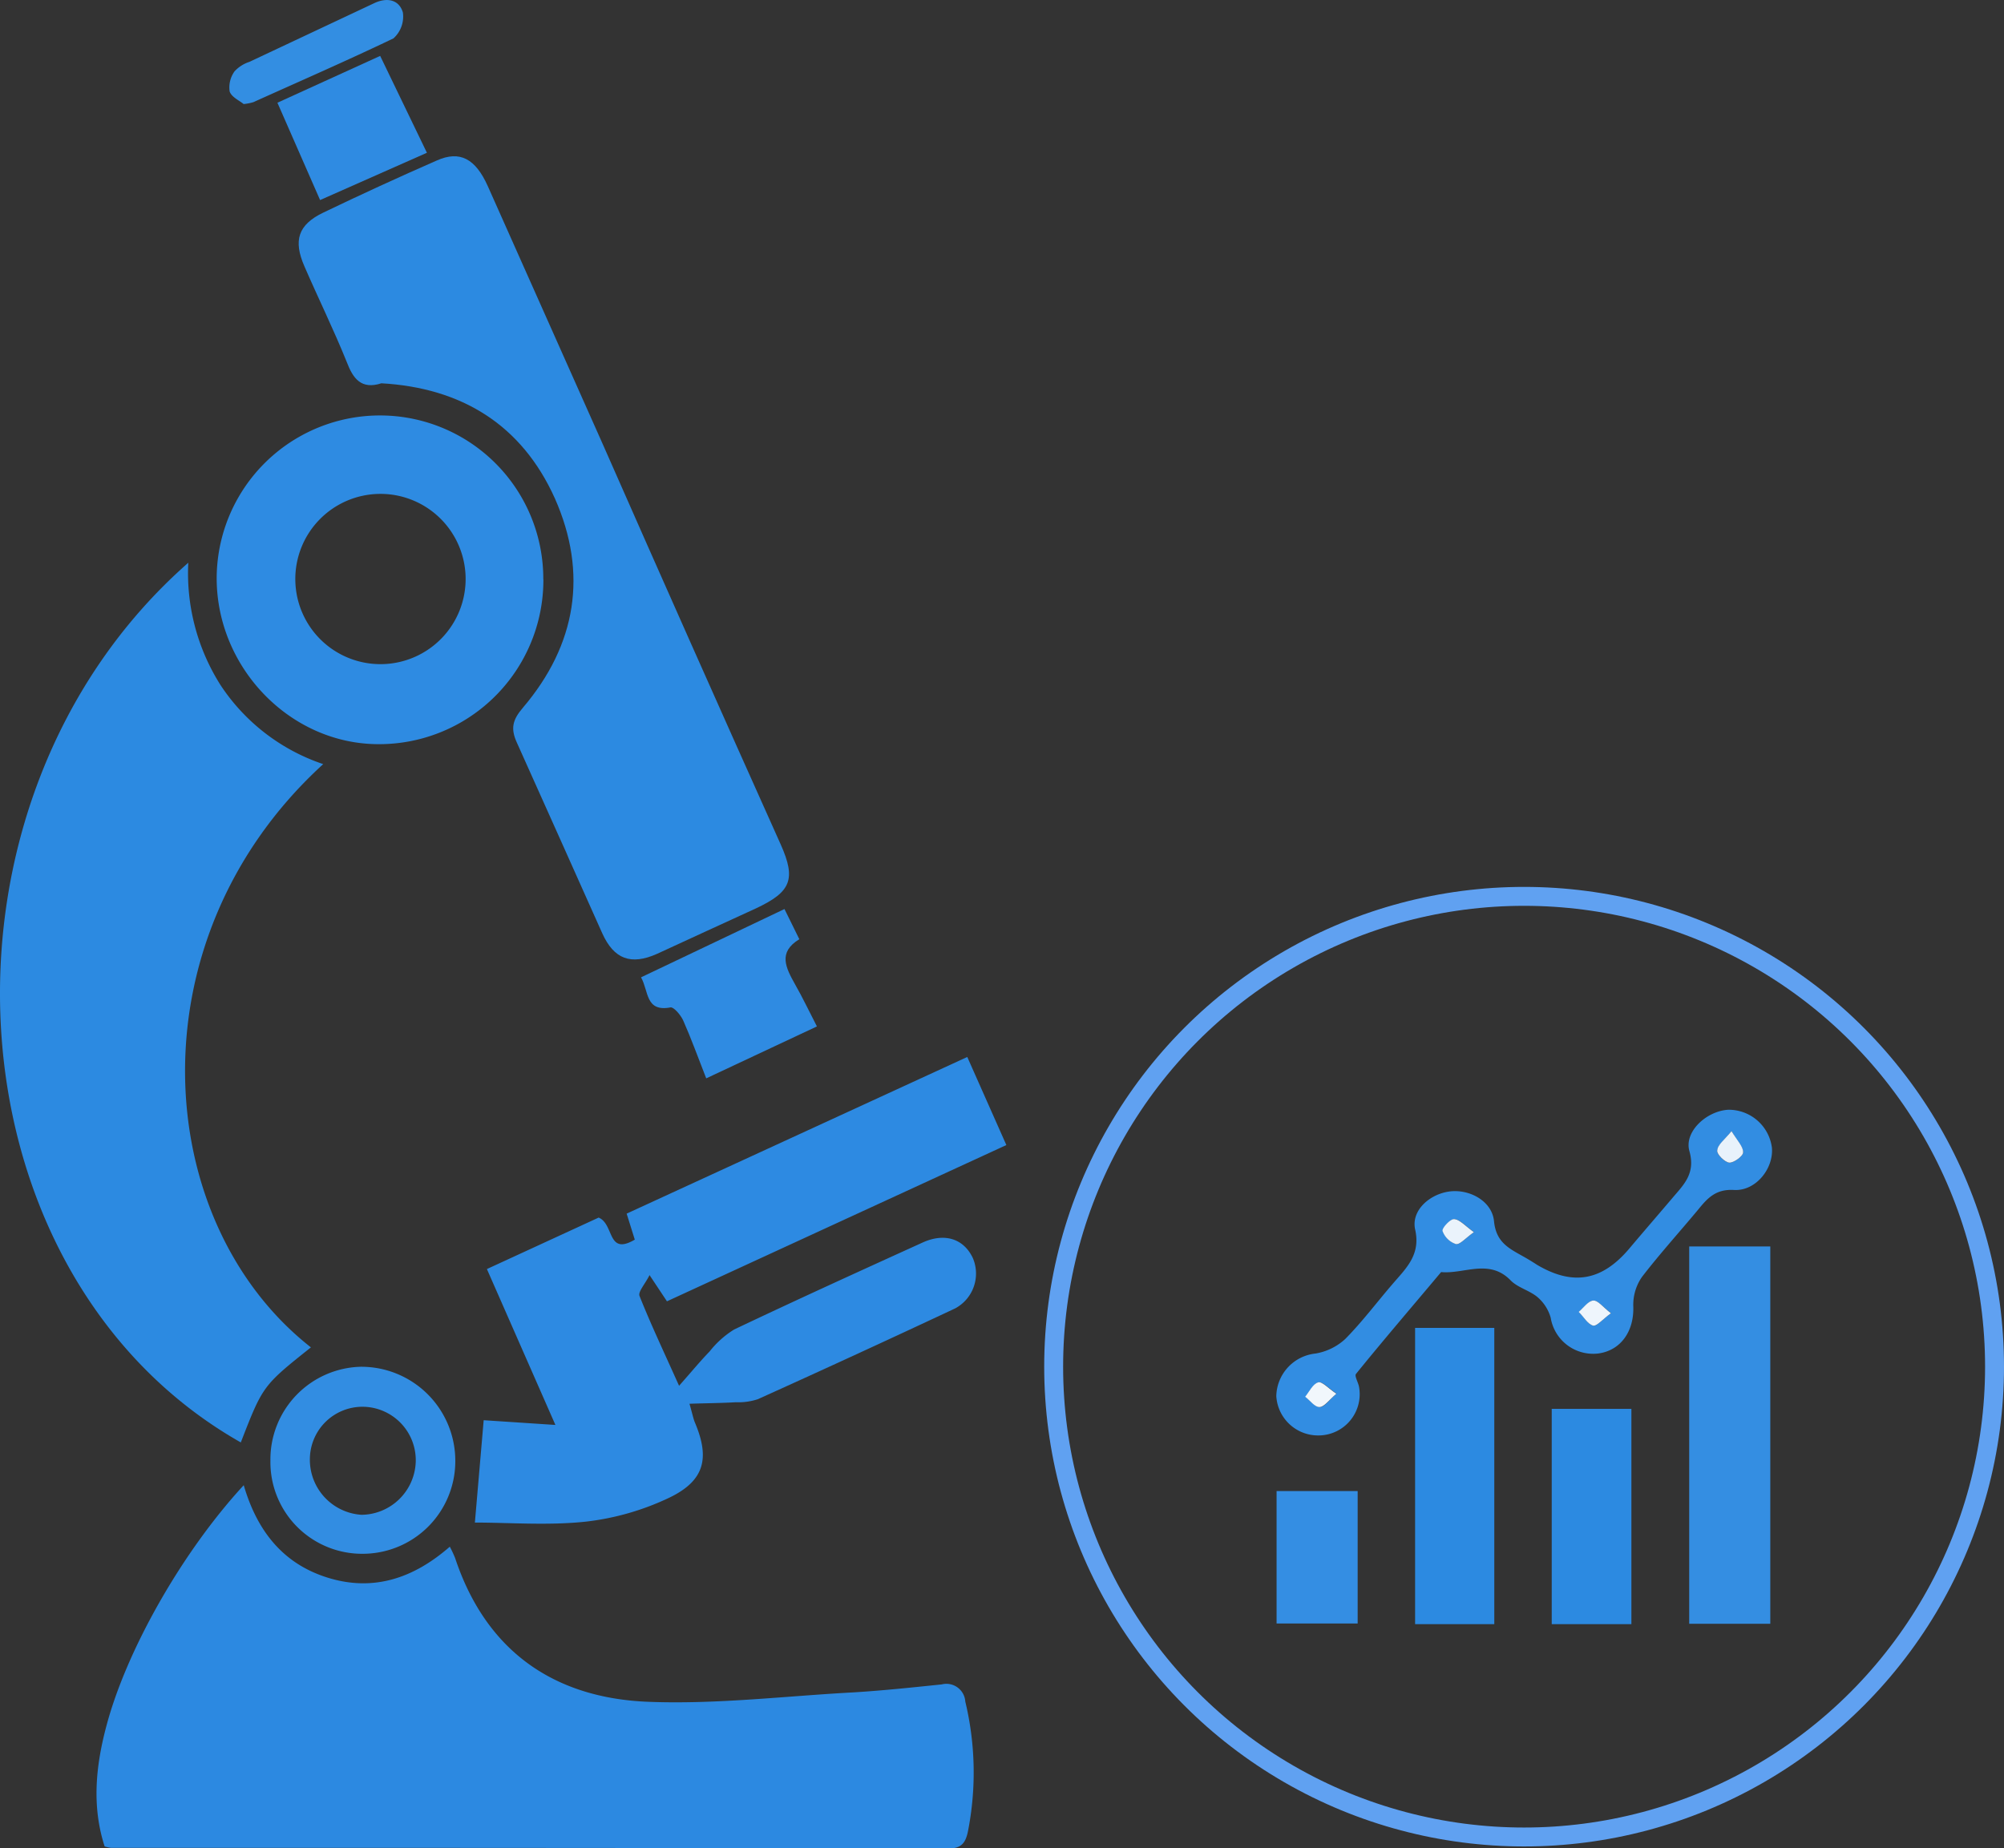 <svg xmlns="http://www.w3.org/2000/svg" viewBox="0 0 211.8 195.37"><rect x="0" y="0" width="211.8" height="195.37" fill="#333333" stroke="none"/><defs><style>.cls-1{fill:#2c89e1;}.cls-2{fill:#2c8ae1;}.cls-3{fill:#2d8ae2;}.cls-4{fill:#2e8be2;}.cls-5{fill:#328de2;}.cls-6{fill:#2f8be2;}.cls-7{fill:#338ee2;}.cls-8{fill:#348ee2;}.cls-9{fill:#348ee3;}.cls-10{fill:#e8f2fb;}.cls-11{fill:#eaf3fb;}.cls-12{fill:#eef5fc;}.cls-13{fill:#f1f7fc;}.cls-14{fill:none;stroke:#60a1f1;stroke-miterlimit:10;stroke-width:2px;}</style></defs><g id="Layer_2" data-name="Layer 2"><g id="Layer_1-2" data-name="Layer 1"><path class="cls-1" d="M47.54,163.51a13,13,0,0,1,.56,1.2c3.27,9.85,10.47,14.82,20.45,15.2,7.2.28,14.46-.61,21.69-1,3.1-.19,6.2-.52,9.29-.84a2,2,0,0,1,2.49,1.81,32.19,32.19,0,0,1,.27,13.78c-.25,1.16-.69,1.75-2,1.75q-44.27-.08-88.54-.06a4.18,4.18,0,0,1-.69-.15c-1.37-4.23-.95-8.51.2-12.79,2.13-8,8-18.35,14.5-25.4,1.4,4.79,4.11,8.31,8.92,9.79S43.73,166.84,47.54,163.51Z"/><path class="cls-2" d="M34.16,80.78c-20.28,18.51-18.22,48.38-1.3,61.66-5.08,4.05-5.08,4.05-7.41,10.05-31.4-17.82-34.32-67.7-5.55-93a22.08,22.08,0,0,0,3.45,13A21,21,0,0,0,34.16,80.78Z"/><path class="cls-2" d="M40.31,40.52c-2.14.69-3-.5-3.67-2.27-1.37-3.4-3-6.71-4.46-10.08-1.21-2.76-.67-4.42,2-5.7q5.93-2.85,12-5.51c2.42-1.07,4.07-.2,5.38,2.73q6.06,13.58,12.09,27.14Q73,68.07,82.52,89.29c1.63,3.66,1.09,5-2.62,6.74-3.49,1.59-7,3.22-10.44,4.8-2.77,1.24-4.57.58-5.81-2.17-3-6.7-6-13.44-9-20.1-.72-1.55-.48-2.46.62-3.75,5.65-6.64,6.89-14.19,3.37-22.13C55.14,44.9,48.78,41,40.31,40.52Z"/><path class="cls-3" d="M63.27,128.72c1.67.69.88,4.06,3.82,2.33l-.86-2.75,36-16.56,4.13,9.31L70.49,137.57l-1.84-2.77c-.47.94-1.23,1.76-1.06,2.2,1.17,2.95,2.53,5.82,4.18,9.5C73.1,145,74,143.9,75,142.87a9.93,9.93,0,0,1,2.59-2.32c6.63-3.15,13.31-6.19,20-9.23,2.28-1,4.27-.36,5.23,1.68a4.18,4.18,0,0,1-1.87,5.32q-10.4,4.88-20.86,9.6a6.55,6.55,0,0,1-2.32.32c-1.53.09-3.07.1-4.9.16.33,1.15.41,1.6.58,2,1.59,3.76,1,6.12-2.65,7.9a27.82,27.82,0,0,1-8.86,2.56c-4,.43-8.06.1-11.75.1l.93-10.82,7.58.5-7.24-16.48Z"/><path class="cls-4" d="M57.43,61.24A17.36,17.36,0,0,1,39.9,78.67c-9.25-.06-17-8.08-17-17.55a17.26,17.26,0,1,1,34.52.12Zm-8.22-.18a9,9,0,1,0-8.82,9.15A9,9,0,0,0,49.21,61.06Z"/><path class="cls-5" d="M38.44,164.26a9.69,9.69,0,0,1-9.86-9.82,9.8,9.8,0,0,1,9.54-9.95,9.94,9.94,0,0,1,10,10A9.79,9.79,0,0,1,38.44,164.26Zm-5.69-10a5.83,5.83,0,0,0,5.47,5.88,5.8,5.8,0,0,0,5.72-5.63,5.65,5.65,0,0,0-5.48-5.79A5.56,5.56,0,0,0,32.75,154.28Z"/><path class="cls-6" d="M74.64,114c-.89-2.27-1.59-4.22-2.43-6.11-.25-.57-1-1.45-1.34-1.39-2.68.5-2.29-1.71-3.12-3.18l15.16-7.22,1.57,3.19c-2.28,1.39-1.44,3-.44,4.79.78,1.36,1.45,2.79,2.3,4.43Z"/><path class="cls-6" d="M29.32,10.86,40.18,5.91l4.94,10.24-11.29,5Z"/><path class="cls-7" d="M25.75,11c-.41-.35-1.29-.73-1.48-1.34a2.92,2.92,0,0,1,.52-2.12,3.67,3.67,0,0,1,1.57-1L39.58.32c1.3-.6,2.59-.39,3,1a3.1,3.1,0,0,1-1,2.74C36.7,6.4,31.72,8.57,26.78,10.8A5.36,5.36,0,0,1,25.75,11Z"/><path class="cls-8" d="M178.53,171.66V131.77h8.57v39.89Z"/><path class="cls-5" d="M139.32,151.75a4.42,4.42,0,0,1-4.43-4.16,4.63,4.63,0,0,1,4.15-4.5,6.13,6.13,0,0,0,3.14-1.54c1.79-1.81,3.33-3.87,5-5.81,1.42-1.66,3-3.08,2.38-5.78-.42-2,1.53-3.72,3.63-4s4.5,1,4.71,3.14,1.45,2.81,2.9,3.62c.56.31,1.11.64,1.66,1,3.8,2.24,6.86,1.69,9.75-1.74,1.49-1.77,3-3.51,4.51-5.29,1.19-1.42,2.51-2.58,1.83-5-.58-2.06,1.83-4.25,4.12-4.37a4.6,4.6,0,0,1,4.6,4c.2,2.21-1.7,4.61-4,4.48-1.86-.11-2.75.79-3.73,2-2,2.41-4.09,4.71-6,7.19a5.16,5.16,0,0,0-.92,3.1c.1,2.61-1.3,4.69-3.73,5a4.55,4.55,0,0,1-5-3.79,4.47,4.47,0,0,0-1.39-2.17c-.84-.71-2.08-1-2.83-1.76-2.27-2.35-4.91-.66-7.36-.89-3,3.58-6.07,7.15-9,10.77-.17.21.23.88.32,1.34A4.36,4.36,0,0,1,139.32,151.75ZM183,119.58c-.73.93-1.45,1.46-1.51,2.06-.05.4.8,1.24,1.28,1.27s1.45-.68,1.46-1.09C184.23,121.22,183.59,120.61,183,119.58Zm-27.2,10.68c-.93-.66-1.49-1.33-2.09-1.38-.41,0-1.32,1-1.23,1.26a2.25,2.25,0,0,0,1.41,1.38C154.29,131.61,154.89,130.88,155.78,130.26Zm14.48,8.57c-.87-.66-1.41-1.37-1.89-1.34s-1,.77-1.52,1.2c.5.51.93,1.28,1.52,1.45C168.75,140.24,169.38,139.47,170.26,138.83Zm-29,8.51c-.87-.58-1.53-1.32-1.93-1.2-.56.16-.93,1-1.37,1.52.51.39,1,1.11,1.52,1.09S140.46,148,141.24,147.34Z"/><path class="cls-2" d="M149.56,171.7V140.38h8.37V171.7Z"/><path class="cls-2" d="M164,148.94h8.42V171.7H164Z"/><path class="cls-9" d="M134.92,171.63v-14h8.57v14Z"/><path class="cls-10" d="M183,119.58c.61,1,1.25,1.64,1.23,2.24,0,.41-1,1.12-1.46,1.09s-1.33-.87-1.28-1.27C181.53,121,182.25,120.51,183,119.58Z"/><path class="cls-11" d="M155.78,130.26c-.89.62-1.49,1.35-1.91,1.26a2.25,2.25,0,0,1-1.41-1.38c-.09-.3.82-1.29,1.23-1.26C154.29,128.93,154.85,129.6,155.78,130.26Z"/><path class="cls-12" d="M170.26,138.83c-.88.64-1.51,1.41-1.89,1.31-.59-.17-1-.94-1.52-1.45.5-.43,1-1.15,1.52-1.2S169.39,138.17,170.26,138.83Z"/><path class="cls-13" d="M141.24,147.34c-.78.66-1.27,1.39-1.78,1.41s-1-.7-1.52-1.09c.44-.54.81-1.36,1.37-1.52C139.71,146,140.37,146.76,141.24,147.34Z"/><circle class="cls-14" cx="161.08" cy="144.48" r="49.72"/></g></g></svg>
